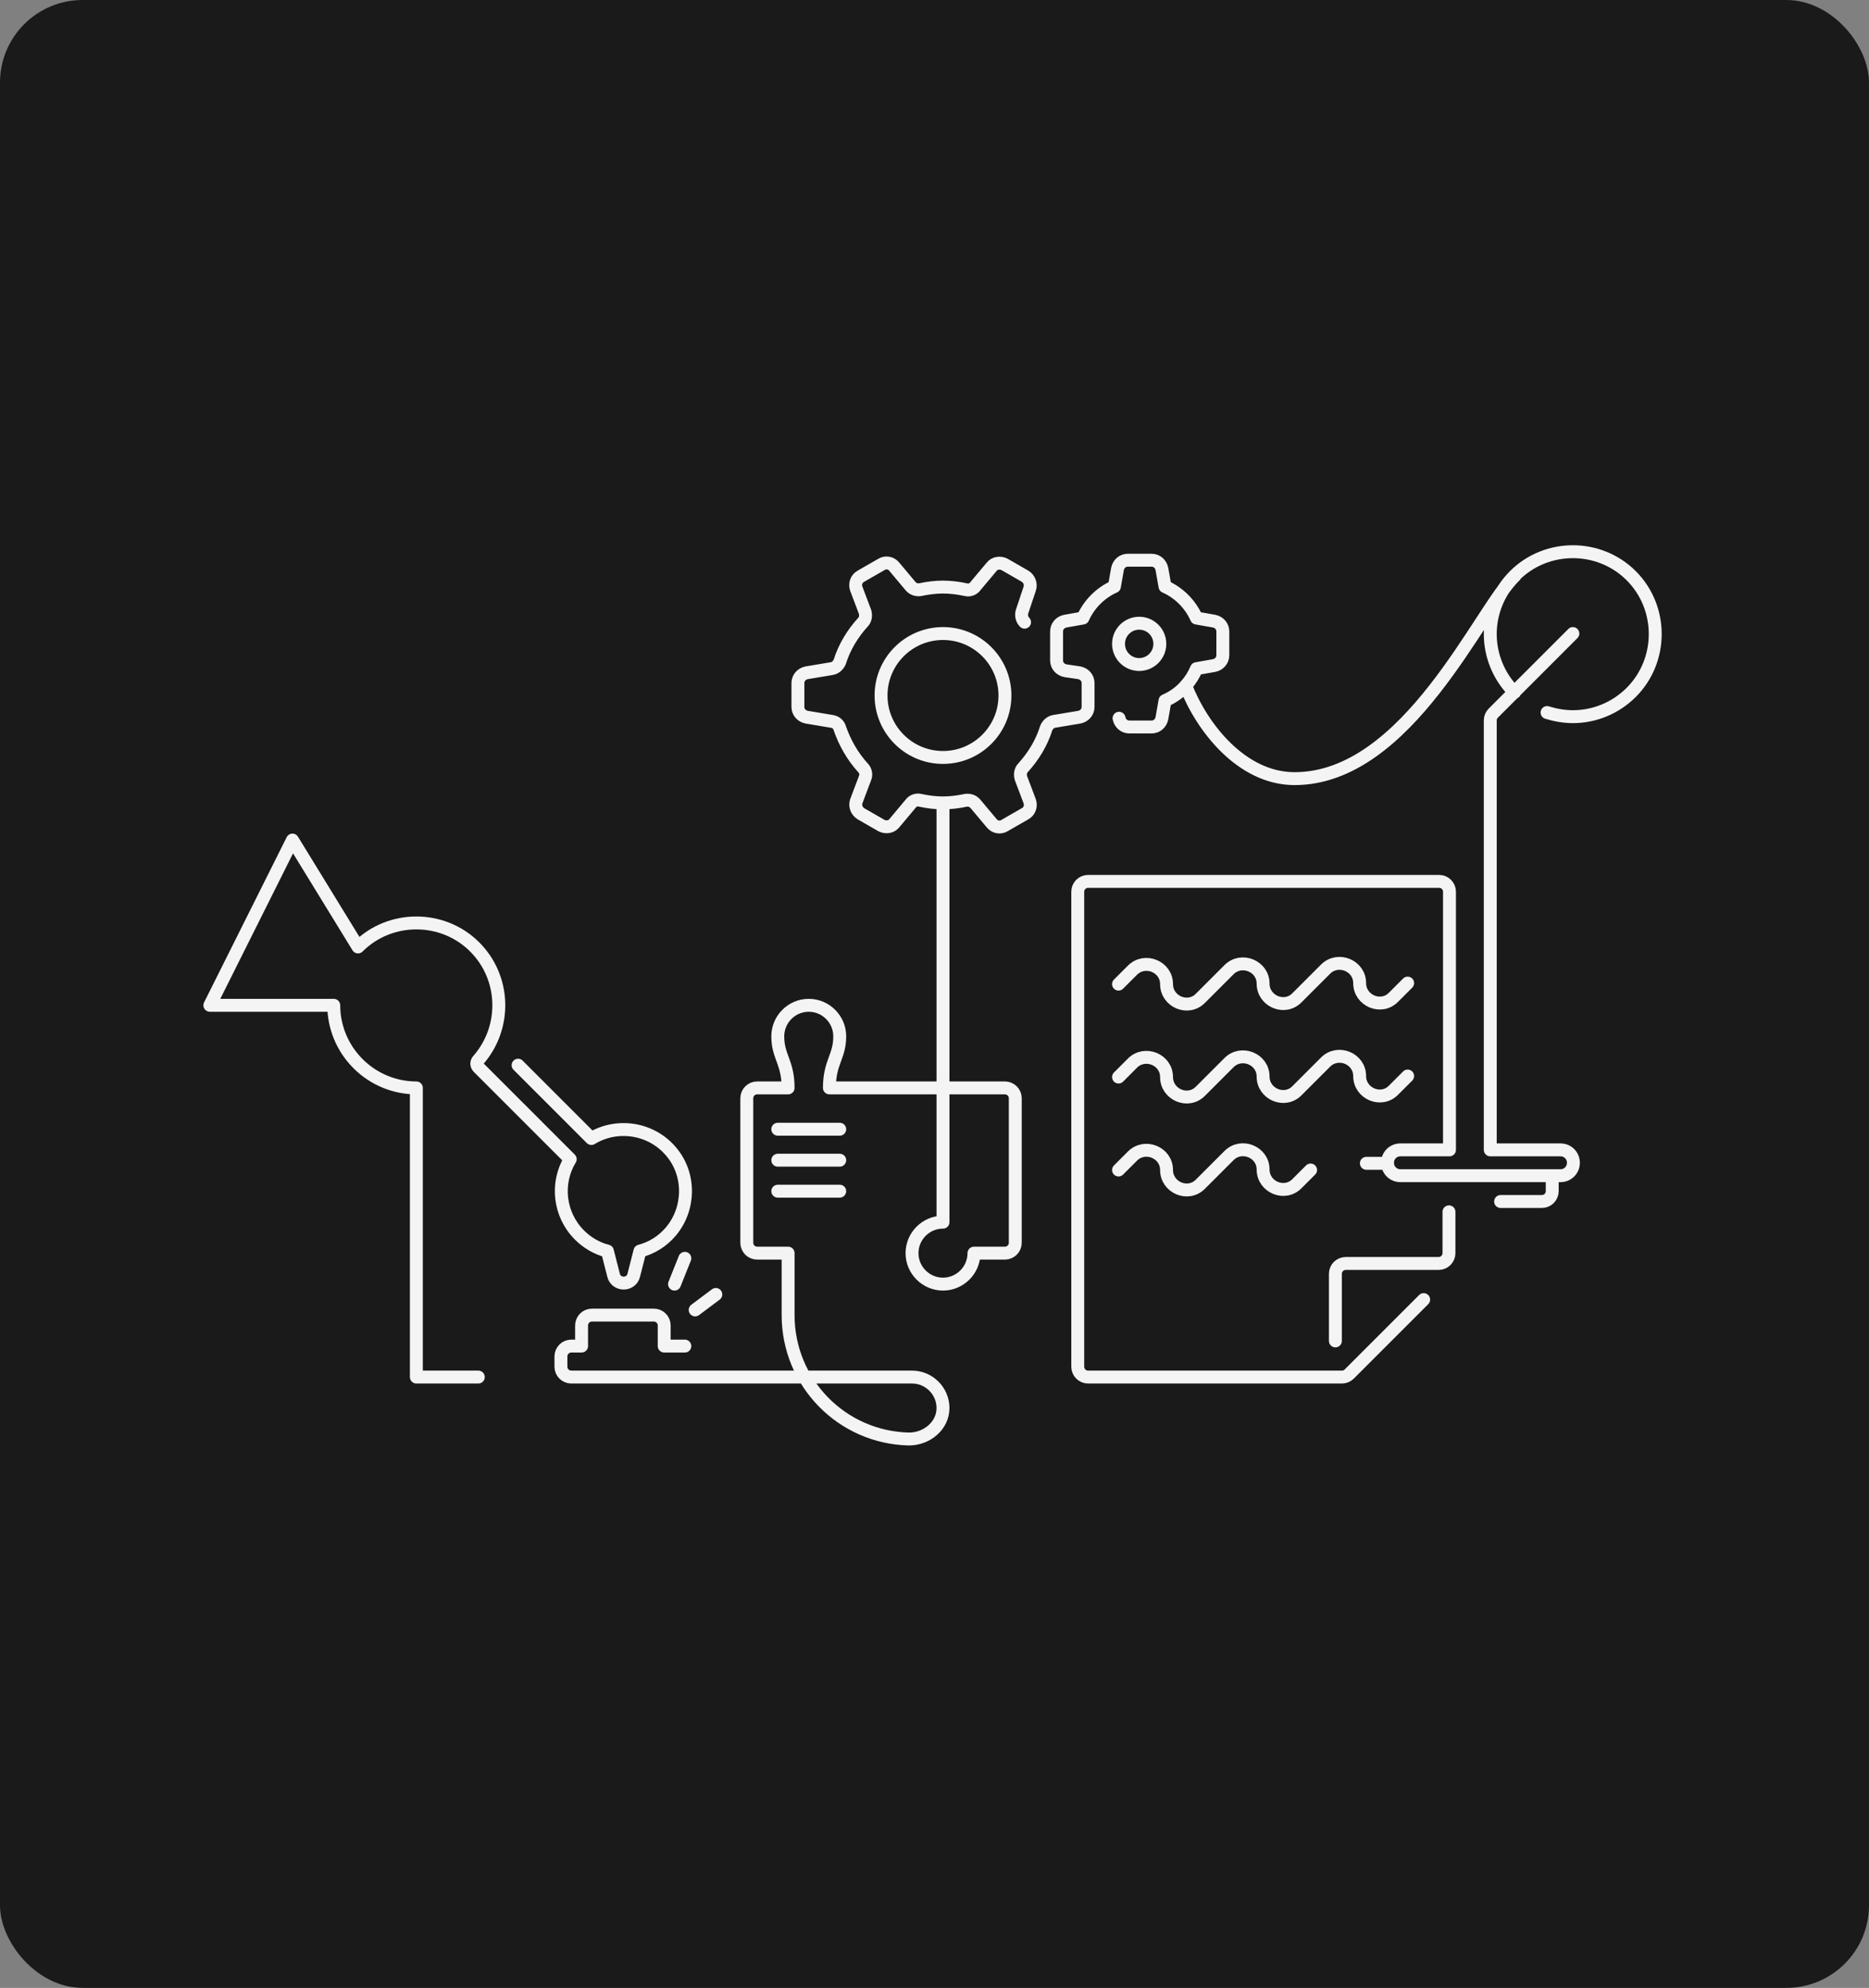 <svg width="362" height="385" viewBox="0 0 362 385" fill="none" xmlns="http://www.w3.org/2000/svg">
<rect x="0" y="0" width="362" height="385" fill="#808080" stroke="none"/>
<rect width="362" height="385" rx="16" fill="#1A1A1A"/>
<path d="M229.645 132.8C232.745 140.8 240.445 150.8 250.745 150.8C272.745 150.8 286.745 117.8 293.445 111.5M216.745 139.1C216.945 140.1 217.745 140.8 218.745 140.8H223.045C224.045 140.8 224.845 140.1 225.045 139.1L225.645 135.7C227.245 135 228.645 134 229.745 132.7C230.545 131.8 231.245 130.7 231.745 129.5L235.145 128.9C236.145 128.7 236.845 127.9 236.845 126.9V122.3C236.845 121.3 236.145 120.5 235.145 120.3L231.745 119.7C230.545 117 228.345 114.8 225.645 113.6L225.045 110.2C224.845 109.2 224.045 108.5 223.045 108.5H218.445C217.445 108.5 216.645 109.2 216.445 110.2L215.845 113.6C213.145 114.8 210.945 117 209.745 119.7L206.345 120.3C205.345 120.5 204.645 121.3 204.645 122.3V127.9C204.645 128.9 205.345 129.7 206.345 129.9L209.045 130.3C210.045 130.5 210.745 131.3 210.745 132.3V136.9C210.745 137.9 210.045 138.7 209.045 138.9L204.245 139.7C203.545 139.8 202.945 140.3 202.645 141C201.745 143.9 200.145 146.5 198.145 148.7C197.645 149.2 197.545 150 197.745 150.7L199.445 155.2C199.745 156.1 199.445 157.1 198.545 157.6L194.545 159.9C193.745 160.4 192.645 160.2 192.045 159.4L188.945 155.7C188.445 155.1 187.745 154.9 187.045 155C185.645 155.3 184.145 155.5 182.645 155.5C181.145 155.5 179.645 155.3 178.245 155C177.545 154.8 176.745 155.1 176.345 155.7L173.245 159.4C172.645 160.2 171.545 160.3 170.745 159.9L166.745 157.6C165.945 157.1 165.545 156.1 165.845 155.2L167.545 150.7C167.845 150 167.645 149.2 167.145 148.7C165.145 146.5 163.645 143.9 162.645 141C162.445 140.3 161.845 139.8 161.045 139.7L156.245 138.9C155.245 138.7 154.545 137.9 154.545 136.9V132.3C154.545 131.3 155.245 130.5 156.245 130.3L161.045 129.5C161.745 129.4 162.345 128.9 162.645 128.2C163.545 125.3 165.145 122.7 167.145 120.5C167.645 120 167.745 119.2 167.545 118.5L165.845 114C165.545 113.1 165.845 112.1 166.745 111.6L170.745 109.3C171.545 108.8 172.645 109 173.245 109.8L176.345 113.5C176.845 114.1 177.545 114.3 178.245 114.2C179.645 113.9 181.145 113.7 182.645 113.7C184.145 113.7 185.645 113.9 187.045 114.2C187.745 114.4 188.545 114.1 188.945 113.5L192.045 109.8C192.645 109 193.745 108.9 194.545 109.3L198.545 111.6C199.345 112.1 199.745 113.1 199.445 114L197.945 118.5C197.745 119.2 197.945 120 198.445 120.5M92.644 266.7H80.644V210.7C76.544 210.7 72.445 209.1 69.344 206C66.245 202.9 64.644 198.8 64.644 194.7H40.645L56.645 162.7L69.344 183.4C75.544 177.2 85.745 177.2 91.945 183.4C97.945 189.4 98.144 199 92.644 205.3C92.245 205.7 92.245 206.3 92.644 206.7L110.445 224.5C107.645 229.1 108.245 235.2 112.245 239.2C113.745 240.7 115.645 241.8 117.645 242.3L118.845 247C119.345 249 122.245 249 122.745 247L123.945 242.3C126.245 241.7 128.345 240.4 129.945 238.5C133.645 234.1 133.745 227.5 130.045 223.1C126.145 218.4 119.445 217.5 114.545 220.5L100.345 206.3M132.645 260.7H128.645V256.7C128.645 255.6 127.745 254.7 126.645 254.7H114.645C113.545 254.7 112.645 255.6 112.645 256.7V260.7H110.645C109.545 260.7 108.645 261.6 108.645 262.7V264.7C108.645 265.8 109.545 266.7 110.645 266.7H176.645C179.945 266.7 182.645 269.4 182.645 272.7C182.645 276.1 179.545 278.7 176.045 278.7C163.045 278.4 152.645 267.8 152.645 254.7C152.645 245.7 152.645 242.7 152.645 242.7H146.645C145.545 242.7 144.645 241.8 144.645 240.7V212.7C144.645 211.6 145.545 210.7 146.645 210.7H152.645C152.645 205.7 150.645 204.7 150.645 200.7C150.645 197.4 153.345 194.7 156.645 194.7C159.945 194.7 162.645 197.4 162.645 200.7C162.645 204.7 160.645 205.7 160.645 210.7H194.645C195.745 210.7 196.645 211.6 196.645 212.7V240.7C196.645 241.8 195.745 242.7 194.645 242.7H188.645C188.645 246 185.945 248.7 182.645 248.7C179.345 248.7 176.645 246 176.645 242.7C176.645 239.4 179.345 236.7 182.645 236.7V155.7M134.645 253.7L138.645 250.7M130.645 248.7L132.645 243.7M150.645 218.7H162.645M150.645 224.7H162.645M150.645 230.7H162.645M275.745 251.7L261.345 266.1C260.945 266.5 260.445 266.7 259.945 266.7H210.745C209.645 266.7 208.745 265.8 208.745 264.7V172.7C208.745 171.6 209.645 170.7 210.745 170.7H278.745C279.845 170.7 280.745 171.6 280.745 172.7V222.7H271.245C269.845 222.7 268.745 223.8 268.745 225.2C268.745 226.6 269.845 227.7 271.245 227.7H302.245C303.645 227.7 304.745 226.6 304.745 225.2C304.745 223.8 303.645 222.7 302.245 222.7H288.745M258.645 259.7V246.7C258.645 245.6 259.545 244.7 260.645 244.7H278.645C279.745 244.7 280.645 243.8 280.645 242.7V234.7M216.645 190.6L219.345 187.9C221.745 185.5 225.945 187.2 225.945 190.6C225.945 194 230.145 195.8 232.545 193.3L238.045 187.8C240.445 185.4 244.645 187.1 244.645 190.5C244.645 193.9 248.845 195.7 251.245 193.2L256.745 187.7C259.145 185.3 263.345 187 263.345 190.4C263.345 193.8 267.545 195.6 269.945 193.1L272.645 190.4M216.645 208.6L219.345 205.9C221.745 203.5 225.945 205.2 225.945 208.6C225.945 212 230.145 213.8 232.545 211.3L238.045 205.8C240.445 203.4 244.645 205.1 244.645 208.5C244.645 211.9 248.845 213.7 251.245 211.2L256.745 205.7C259.145 203.3 263.345 205 263.345 208.4C263.345 211.8 267.545 213.6 269.945 211.1L272.645 208.4M216.645 226.6L219.345 223.9C221.745 221.5 225.945 223.2 225.945 226.6C225.945 230 230.145 231.8 232.545 229.3L238.045 223.8C240.445 221.4 244.645 223.1 244.645 226.5C244.645 229.9 248.845 231.7 251.245 229.2L253.845 226.6M300.645 227.7V230.7C300.645 231.8 299.745 232.7 298.645 232.7H290.645M268.645 225.3H264.645M304.645 122.7L289.245 138.1C288.845 138.5 288.645 139 288.645 139.5V222.7M299.645 138C301.245 138.5 302.945 138.8 304.645 138.8C308.745 138.8 312.845 137.2 315.945 134.1C322.145 127.9 322.145 117.7 315.945 111.5C309.745 105.3 299.545 105.3 293.345 111.5C290.245 114.6 288.645 118.7 288.645 122.8C288.645 126.9 290.245 131 293.345 134.1M194.645 134.7C194.645 141.327 189.272 146.7 182.645 146.7C176.017 146.7 170.645 141.327 170.645 134.7C170.645 128.073 176.017 122.7 182.645 122.7C189.272 122.7 194.645 128.073 194.645 134.7ZM224.645 124.7C224.645 126.909 222.854 128.7 220.645 128.7C218.435 128.7 216.645 126.909 216.645 124.7C216.645 122.491 218.435 120.7 220.645 120.7C222.854 120.7 224.645 122.491 224.645 124.7Z" stroke="white" stroke-opacity="0.95" stroke-width="2.5" stroke-miterlimit="10" stroke-linecap="round" stroke-linejoin="round"/>
</svg>
